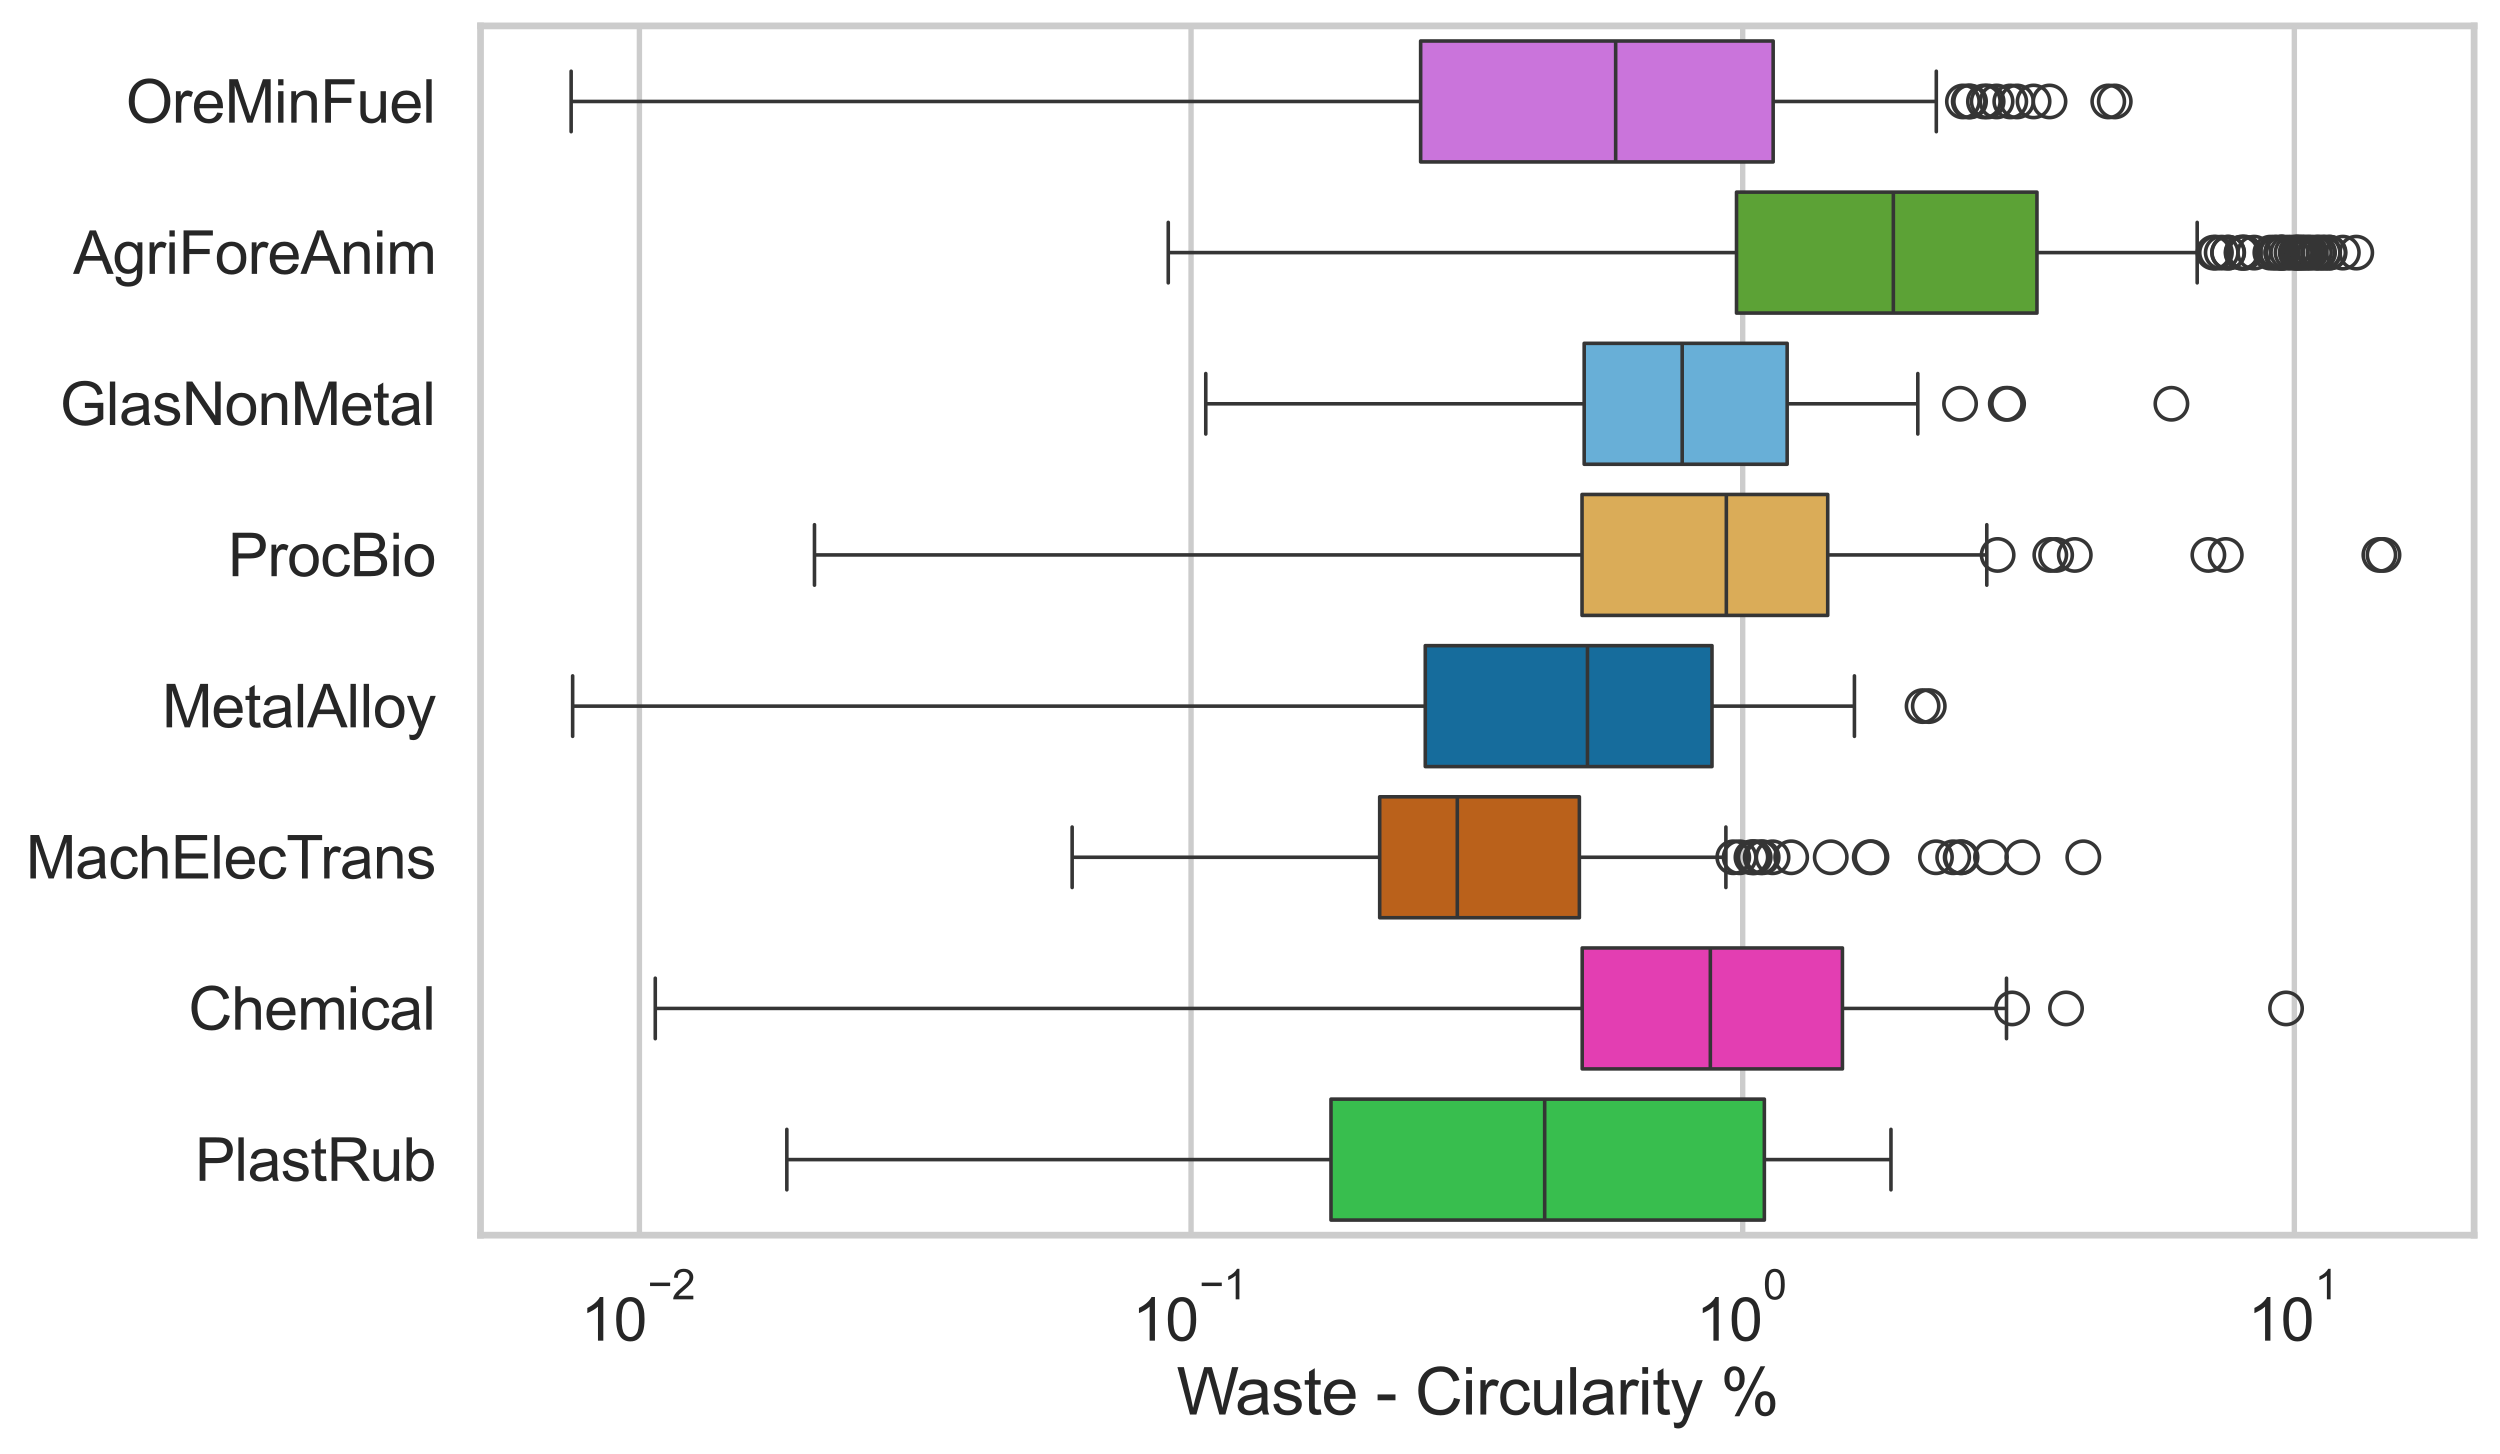 <?xml version="1.0" encoding="utf-8" standalone="no"?>
<!DOCTYPE svg PUBLIC "-//W3C//DTD SVG 1.1//EN"
  "http://www.w3.org/Graphics/SVG/1.1/DTD/svg11.dtd">
<svg xmlns:xlink="http://www.w3.org/1999/xlink" width="695.577pt" height="404.551pt" viewBox="0 0 695.577 404.551" xmlns="http://www.w3.org/2000/svg" version="1.1">
 <defs>
  <style type="text/css">*{stroke-linejoin: round; stroke-linecap: butt}</style>
 </defs>
 <g id="figure_1">
  <g id="patch_1">
   <path d="M 0 404.551 
L 695.577 404.551 
L 695.577 0 
L 0 0 
z
" style="fill: #ffffff"/>
  </g>
  <g id="axes_1">
   <g id="patch_2">
    <path d="M 133.697 343.665 
L 688.377 343.665 
L 688.377 7.2 
L 133.697 7.2 
z
" style="fill: #ffffff"/>
   </g>
   <g id="matplotlib.axis_1">
    <g id="xtick_1">
     <g id="line2d_1">
      <path d="M 177.899 343.665 
L 177.899 7.2 
" clip-path="url(#p18be10ba77)" style="fill: none; stroke: #cccccc; stroke-width: 1.5; stroke-linecap: round"/>
     </g>
     <g id="text_1">
      <!-- $\mathdefault{10^{-2}}$ -->
      <g style="fill: #262626" transform="translate(161.564 373.18) scale(0.165 -0.165)">
       <defs>
        <path id="ArialMT-31" d="M 2384 0 
L 1822 0 
L 1822 3584 
Q 1619 3391 1289 3197 
Q 959 3003 697 2906 
L 697 3450 
Q 1169 3672 1522 3987 
Q 1875 4303 2022 4600 
L 2384 4600 
L 2384 0 
z
" transform="scale(0.016)"/>
        <path id="ArialMT-30" d="M 266 2259 
Q 266 3072 433 3567 
Q 600 4063 929 4331 
Q 1259 4600 1759 4600 
Q 2128 4600 2406 4451 
Q 2684 4303 2865 4023 
Q 3047 3744 3150 3342 
Q 3253 2941 3253 2259 
Q 3253 1453 3087 958 
Q 2922 463 2592 192 
Q 2263 -78 1759 -78 
Q 1097 -78 719 397 
Q 266 969 266 2259 
z
M 844 2259 
Q 844 1131 1108 757 
Q 1372 384 1759 384 
Q 2147 384 2411 759 
Q 2675 1134 2675 2259 
Q 2675 3391 2411 3762 
Q 2147 4134 1753 4134 
Q 1366 4134 1134 3806 
Q 844 3388 844 2259 
z
" transform="scale(0.016)"/>
        <path id="ArialMT-2212" d="M 3381 1997 
L 356 1997 
L 356 2522 
L 3381 2522 
L 3381 1997 
z
" transform="scale(0.016)"/>
        <path id="ArialMT-32" d="M 3222 541 
L 3222 0 
L 194 0 
Q 188 203 259 391 
Q 375 700 629 1000 
Q 884 1300 1366 1694 
Q 2113 2306 2375 2664 
Q 2638 3022 2638 3341 
Q 2638 3675 2398 3904 
Q 2159 4134 1775 4134 
Q 1369 4134 1125 3890 
Q 881 3647 878 3216 
L 300 3275 
Q 359 3922 746 4261 
Q 1134 4600 1788 4600 
Q 2447 4600 2831 4234 
Q 3216 3869 3216 3328 
Q 3216 3053 3103 2787 
Q 2991 2522 2730 2228 
Q 2469 1934 1863 1422 
Q 1356 997 1212 845 
Q 1069 694 975 541 
L 3222 541 
z
" transform="scale(0.016)"/>
       </defs>
       <use xlink:href="#ArialMT-31" transform="translate(0 0.994)"/>
       <use xlink:href="#ArialMT-30" transform="translate(55.615 0.994)"/>
       <use xlink:href="#ArialMT-2212" transform="translate(112.973 70.688) scale(0.7)"/>
       <use xlink:href="#ArialMT-32" transform="translate(153.852 70.688) scale(0.7)"/>
      </g>
     </g>
    </g>
    <g id="xtick_2">
     <g id="line2d_2">
      <path d="M 331.385 343.665 
L 331.385 7.2 
" clip-path="url(#p18be10ba77)" style="fill: none; stroke: #cccccc; stroke-width: 1.5; stroke-linecap: round"/>
     </g>
     <g id="text_2">
      <!-- $\mathdefault{10^{-1}}$ -->
      <g style="fill: #262626" transform="translate(315.05 373.18) scale(0.165 -0.165)">
       <use xlink:href="#ArialMT-31" transform="translate(0 0.994)"/>
       <use xlink:href="#ArialMT-30" transform="translate(55.615 0.994)"/>
       <use xlink:href="#ArialMT-2212" transform="translate(112.973 70.688) scale(0.7)"/>
       <use xlink:href="#ArialMT-31" transform="translate(153.852 70.688) scale(0.7)"/>
      </g>
     </g>
    </g>
    <g id="xtick_3">
     <g id="line2d_3">
      <path d="M 484.871 343.665 
L 484.871 7.2 
" clip-path="url(#p18be10ba77)" style="fill: none; stroke: #cccccc; stroke-width: 1.5; stroke-linecap: round"/>
     </g>
     <g id="text_3">
      <!-- $\mathdefault{10^{0}}$ -->
      <g style="fill: #262626" transform="translate(471.918 373.18) scale(0.165 -0.165)">
       <use xlink:href="#ArialMT-31" transform="translate(0 0.994)"/>
       <use xlink:href="#ArialMT-30" transform="translate(55.615 0.994)"/>
       <use xlink:href="#ArialMT-30" transform="translate(112.973 70.688) scale(0.7)"/>
      </g>
     </g>
    </g>
    <g id="xtick_4">
     <g id="line2d_4">
      <path d="M 638.356 343.665 
L 638.356 7.2 
" clip-path="url(#p18be10ba77)" style="fill: none; stroke: #cccccc; stroke-width: 1.5; stroke-linecap: round"/>
     </g>
     <g id="text_4">
      <!-- $\mathdefault{10^{1}}$ -->
      <g style="fill: #262626" transform="translate(625.404 373.18) scale(0.165 -0.165)">
       <use xlink:href="#ArialMT-31" transform="translate(0 0.994)"/>
       <use xlink:href="#ArialMT-30" transform="translate(55.615 0.994)"/>
       <use xlink:href="#ArialMT-31" transform="translate(112.973 70.688) scale(0.7)"/>
      </g>
     </g>
    </g>
    <g id="xtick_5"/>
    <g id="xtick_6"/>
    <g id="xtick_7"/>
    <g id="xtick_8"/>
    <g id="xtick_9"/>
    <g id="xtick_10"/>
    <g id="xtick_11"/>
    <g id="xtick_12"/>
    <g id="xtick_13"/>
    <g id="xtick_14"/>
    <g id="xtick_15"/>
    <g id="xtick_16"/>
    <g id="xtick_17"/>
    <g id="xtick_18"/>
    <g id="xtick_19"/>
    <g id="xtick_20"/>
    <g id="xtick_21"/>
    <g id="xtick_22"/>
    <g id="xtick_23"/>
    <g id="xtick_24"/>
    <g id="xtick_25"/>
    <g id="xtick_26"/>
    <g id="xtick_27"/>
    <g id="xtick_28"/>
    <g id="xtick_29"/>
    <g id="xtick_30"/>
    <g id="xtick_31"/>
    <g id="xtick_32"/>
    <g id="xtick_33"/>
    <g id="text_5">
     <!-- Waste - Circularity % -->
     <g style="fill: #262626" transform="translate(327.366 393.563) scale(0.18 -0.18)">
      <defs>
       <path id="ArialMT-57" d="M 1294 0 
L 78 4581 
L 700 4581 
L 1397 1578 
Q 1509 1106 1591 641 
Q 1766 1375 1797 1488 
L 2669 4581 
L 3400 4581 
L 4056 2263 
Q 4303 1400 4413 641 
Q 4500 1075 4641 1638 
L 5359 4581 
L 5969 4581 
L 4713 0 
L 4128 0 
L 3163 3491 
Q 3041 3928 3019 4028 
Q 2947 3713 2884 3491 
L 1913 0 
L 1294 0 
z
" transform="scale(0.016)"/>
       <path id="ArialMT-61" d="M 2588 409 
Q 2275 144 1986 34 
Q 1697 -75 1366 -75 
Q 819 -75 525 192 
Q 231 459 231 875 
Q 231 1119 342 1320 
Q 453 1522 633 1644 
Q 813 1766 1038 1828 
Q 1203 1872 1538 1913 
Q 2219 1994 2541 2106 
Q 2544 2222 2544 2253 
Q 2544 2597 2384 2738 
Q 2169 2928 1744 2928 
Q 1347 2928 1158 2789 
Q 969 2650 878 2297 
L 328 2372 
Q 403 2725 575 2942 
Q 747 3159 1072 3276 
Q 1397 3394 1825 3394 
Q 2250 3394 2515 3294 
Q 2781 3194 2906 3042 
Q 3031 2891 3081 2659 
Q 3109 2516 3109 2141 
L 3109 1391 
Q 3109 606 3145 398 
Q 3181 191 3288 0 
L 2700 0 
Q 2613 175 2588 409 
z
M 2541 1666 
Q 2234 1541 1622 1453 
Q 1275 1403 1131 1340 
Q 988 1278 909 1158 
Q 831 1038 831 891 
Q 831 666 1001 516 
Q 1172 366 1500 366 
Q 1825 366 2078 508 
Q 2331 650 2450 897 
Q 2541 1088 2541 1459 
L 2541 1666 
z
" transform="scale(0.016)"/>
       <path id="ArialMT-73" d="M 197 991 
L 753 1078 
Q 800 744 1014 566 
Q 1228 388 1613 388 
Q 2000 388 2187 545 
Q 2375 703 2375 916 
Q 2375 1106 2209 1216 
Q 2094 1291 1634 1406 
Q 1016 1563 777 1677 
Q 538 1791 414 1992 
Q 291 2194 291 2438 
Q 291 2659 392 2848 
Q 494 3038 669 3163 
Q 800 3259 1026 3326 
Q 1253 3394 1513 3394 
Q 1903 3394 2198 3281 
Q 2494 3169 2634 2976 
Q 2775 2784 2828 2463 
L 2278 2388 
Q 2241 2644 2061 2787 
Q 1881 2931 1553 2931 
Q 1166 2931 1000 2803 
Q 834 2675 834 2503 
Q 834 2394 903 2306 
Q 972 2216 1119 2156 
Q 1203 2125 1616 2013 
Q 2213 1853 2448 1751 
Q 2684 1650 2818 1456 
Q 2953 1263 2953 975 
Q 2953 694 2789 445 
Q 2625 197 2315 61 
Q 2006 -75 1616 -75 
Q 969 -75 630 194 
Q 291 463 197 991 
z
" transform="scale(0.016)"/>
       <path id="ArialMT-74" d="M 1650 503 
L 1731 6 
Q 1494 -44 1306 -44 
Q 1000 -44 831 53 
Q 663 150 594 308 
Q 525 466 525 972 
L 525 2881 
L 113 2881 
L 113 3319 
L 525 3319 
L 525 4141 
L 1084 4478 
L 1084 3319 
L 1650 3319 
L 1650 2881 
L 1084 2881 
L 1084 941 
Q 1084 700 1114 631 
Q 1144 563 1211 522 
Q 1278 481 1403 481 
Q 1497 481 1650 503 
z
" transform="scale(0.016)"/>
       <path id="ArialMT-65" d="M 2694 1069 
L 3275 997 
Q 3138 488 2766 206 
Q 2394 -75 1816 -75 
Q 1088 -75 661 373 
Q 234 822 234 1631 
Q 234 2469 665 2931 
Q 1097 3394 1784 3394 
Q 2450 3394 2872 2941 
Q 3294 2488 3294 1666 
Q 3294 1616 3291 1516 
L 816 1516 
Q 847 969 1125 678 
Q 1403 388 1819 388 
Q 2128 388 2347 550 
Q 2566 713 2694 1069 
z
M 847 1978 
L 2700 1978 
Q 2663 2397 2488 2606 
Q 2219 2931 1791 2931 
Q 1403 2931 1139 2672 
Q 875 2413 847 1978 
z
" transform="scale(0.016)"/>
       <path id="ArialMT-20" transform="scale(0.016)"/>
       <path id="ArialMT-2d" d="M 203 1375 
L 203 1941 
L 1931 1941 
L 1931 1375 
L 203 1375 
z
" transform="scale(0.016)"/>
       <path id="ArialMT-43" d="M 3763 1606 
L 4369 1453 
Q 4178 706 3683 314 
Q 3188 -78 2472 -78 
Q 1731 -78 1267 223 
Q 803 525 561 1097 
Q 319 1669 319 2325 
Q 319 3041 592 3573 
Q 866 4106 1370 4382 
Q 1875 4659 2481 4659 
Q 3169 4659 3637 4309 
Q 4106 3959 4291 3325 
L 3694 3184 
Q 3534 3684 3231 3912 
Q 2928 4141 2469 4141 
Q 1941 4141 1586 3887 
Q 1231 3634 1087 3207 
Q 944 2781 944 2328 
Q 944 1744 1114 1308 
Q 1284 872 1643 656 
Q 2003 441 2422 441 
Q 2931 441 3284 734 
Q 3638 1028 3763 1606 
z
" transform="scale(0.016)"/>
       <path id="ArialMT-69" d="M 425 3934 
L 425 4581 
L 988 4581 
L 988 3934 
L 425 3934 
z
M 425 0 
L 425 3319 
L 988 3319 
L 988 0 
L 425 0 
z
" transform="scale(0.016)"/>
       <path id="ArialMT-72" d="M 416 0 
L 416 3319 
L 922 3319 
L 922 2816 
Q 1116 3169 1280 3281 
Q 1444 3394 1641 3394 
Q 1925 3394 2219 3213 
L 2025 2691 
Q 1819 2813 1613 2813 
Q 1428 2813 1281 2702 
Q 1134 2591 1072 2394 
Q 978 2094 978 1738 
L 978 0 
L 416 0 
z
" transform="scale(0.016)"/>
       <path id="ArialMT-63" d="M 2588 1216 
L 3141 1144 
Q 3050 572 2676 248 
Q 2303 -75 1759 -75 
Q 1078 -75 664 370 
Q 250 816 250 1647 
Q 250 2184 428 2587 
Q 606 2991 970 3192 
Q 1334 3394 1763 3394 
Q 2303 3394 2647 3120 
Q 2991 2847 3088 2344 
L 2541 2259 
Q 2463 2594 2264 2762 
Q 2066 2931 1784 2931 
Q 1359 2931 1093 2626 
Q 828 2322 828 1663 
Q 828 994 1084 691 
Q 1341 388 1753 388 
Q 2084 388 2306 591 
Q 2528 794 2588 1216 
z
" transform="scale(0.016)"/>
       <path id="ArialMT-75" d="M 2597 0 
L 2597 488 
Q 2209 -75 1544 -75 
Q 1250 -75 995 37 
Q 741 150 617 320 
Q 494 491 444 738 
Q 409 903 409 1263 
L 409 3319 
L 972 3319 
L 972 1478 
Q 972 1038 1006 884 
Q 1059 663 1231 536 
Q 1403 409 1656 409 
Q 1909 409 2131 539 
Q 2353 669 2445 892 
Q 2538 1116 2538 1541 
L 2538 3319 
L 3100 3319 
L 3100 0 
L 2597 0 
z
" transform="scale(0.016)"/>
       <path id="ArialMT-6c" d="M 409 0 
L 409 4581 
L 972 4581 
L 972 0 
L 409 0 
z
" transform="scale(0.016)"/>
       <path id="ArialMT-79" d="M 397 -1278 
L 334 -750 
Q 519 -800 656 -800 
Q 844 -800 956 -737 
Q 1069 -675 1141 -563 
Q 1194 -478 1313 -144 
Q 1328 -97 1363 -6 
L 103 3319 
L 709 3319 
L 1400 1397 
Q 1534 1031 1641 628 
Q 1738 1016 1872 1384 
L 2581 3319 
L 3144 3319 
L 1881 -56 
Q 1678 -603 1566 -809 
Q 1416 -1088 1222 -1217 
Q 1028 -1347 759 -1347 
Q 597 -1347 397 -1278 
z
" transform="scale(0.016)"/>
       <path id="ArialMT-25" d="M 372 3481 
Q 372 3972 619 4315 
Q 866 4659 1334 4659 
Q 1766 4659 2048 4351 
Q 2331 4044 2331 3447 
Q 2331 2866 2045 2552 
Q 1759 2238 1341 2238 
Q 925 2238 648 2547 
Q 372 2856 372 3481 
z
M 1350 4272 
Q 1141 4272 1002 4090 
Q 863 3909 863 3425 
Q 863 2984 1003 2804 
Q 1144 2625 1350 2625 
Q 1563 2625 1702 2806 
Q 1841 2988 1841 3469 
Q 1841 3913 1700 4092 
Q 1559 4272 1350 4272 
z
M 1353 -169 
L 3859 4659 
L 4316 4659 
L 1819 -169 
L 1353 -169 
z
M 3334 1075 
Q 3334 1569 3581 1911 
Q 3828 2253 4300 2253 
Q 4731 2253 5014 1945 
Q 5297 1638 5297 1041 
Q 5297 459 5011 145 
Q 4725 -169 4303 -169 
Q 3888 -169 3611 142 
Q 3334 453 3334 1075 
z
M 4316 1866 
Q 4103 1866 3964 1684 
Q 3825 1503 3825 1019 
Q 3825 581 3965 400 
Q 4106 219 4313 219 
Q 4528 219 4667 400 
Q 4806 581 4806 1063 
Q 4806 1506 4665 1686 
Q 4525 1866 4316 1866 
z
" transform="scale(0.016)"/>
      </defs>
      <use xlink:href="#ArialMT-57"/>
      <use xlink:href="#ArialMT-61" transform="translate(90.635 0)"/>
      <use xlink:href="#ArialMT-73" transform="translate(146.25 0)"/>
      <use xlink:href="#ArialMT-74" transform="translate(196.25 0)"/>
      <use xlink:href="#ArialMT-65" transform="translate(224.033 0)"/>
      <use xlink:href="#ArialMT-20" transform="translate(279.648 0)"/>
      <use xlink:href="#ArialMT-2d" transform="translate(307.432 0)"/>
      <use xlink:href="#ArialMT-20" transform="translate(340.732 0)"/>
      <use xlink:href="#ArialMT-43" transform="translate(368.516 0)"/>
      <use xlink:href="#ArialMT-69" transform="translate(440.732 0)"/>
      <use xlink:href="#ArialMT-72" transform="translate(462.949 0)"/>
      <use xlink:href="#ArialMT-63" transform="translate(496.25 0)"/>
      <use xlink:href="#ArialMT-75" transform="translate(546.25 0)"/>
      <use xlink:href="#ArialMT-6c" transform="translate(601.865 0)"/>
      <use xlink:href="#ArialMT-61" transform="translate(624.082 0)"/>
      <use xlink:href="#ArialMT-72" transform="translate(679.697 0)"/>
      <use xlink:href="#ArialMT-69" transform="translate(712.998 0)"/>
      <use xlink:href="#ArialMT-74" transform="translate(735.215 0)"/>
      <use xlink:href="#ArialMT-79" transform="translate(762.998 0)"/>
      <use xlink:href="#ArialMT-20" transform="translate(812.998 0)"/>
      <use xlink:href="#ArialMT-25" transform="translate(840.781 0)"/>
     </g>
    </g>
   </g>
   <g id="matplotlib.axis_2">
    <g id="ytick_1">
     <g id="text_6">
      <!-- OreMinFuel -->
      <g style="fill: #262626" transform="translate(35.013 34.134) scale(0.165 -0.165)">
       <defs>
        <path id="ArialMT-4f" d="M 309 2231 
Q 309 3372 921 4017 
Q 1534 4663 2503 4663 
Q 3138 4663 3647 4359 
Q 4156 4056 4423 3514 
Q 4691 2972 4691 2284 
Q 4691 1588 4409 1038 
Q 4128 488 3612 205 
Q 3097 -78 2500 -78 
Q 1853 -78 1343 234 
Q 834 547 571 1087 
Q 309 1628 309 2231 
z
M 934 2222 
Q 934 1394 1379 917 
Q 1825 441 2497 441 
Q 3181 441 3623 922 
Q 4066 1403 4066 2288 
Q 4066 2847 3877 3264 
Q 3688 3681 3323 3911 
Q 2959 4141 2506 4141 
Q 1863 4141 1398 3698 
Q 934 3256 934 2222 
z
" transform="scale(0.016)"/>
        <path id="ArialMT-4d" d="M 475 0 
L 475 4581 
L 1388 4581 
L 2472 1338 
Q 2622 884 2691 659 
Q 2769 909 2934 1394 
L 4031 4581 
L 4847 4581 
L 4847 0 
L 4263 0 
L 4263 3834 
L 2931 0 
L 2384 0 
L 1059 3900 
L 1059 0 
L 475 0 
z
" transform="scale(0.016)"/>
        <path id="ArialMT-6e" d="M 422 0 
L 422 3319 
L 928 3319 
L 928 2847 
Q 1294 3394 1984 3394 
Q 2284 3394 2536 3286 
Q 2788 3178 2913 3003 
Q 3038 2828 3088 2588 
Q 3119 2431 3119 2041 
L 3119 0 
L 2556 0 
L 2556 2019 
Q 2556 2363 2490 2533 
Q 2425 2703 2258 2804 
Q 2091 2906 1866 2906 
Q 1506 2906 1245 2678 
Q 984 2450 984 1813 
L 984 0 
L 422 0 
z
" transform="scale(0.016)"/>
        <path id="ArialMT-46" d="M 525 0 
L 525 4581 
L 3616 4581 
L 3616 4041 
L 1131 4041 
L 1131 2622 
L 3281 2622 
L 3281 2081 
L 1131 2081 
L 1131 0 
L 525 0 
z
" transform="scale(0.016)"/>
       </defs>
       <use xlink:href="#ArialMT-4f"/>
       <use xlink:href="#ArialMT-72" transform="translate(77.783 0)"/>
       <use xlink:href="#ArialMT-65" transform="translate(111.084 0)"/>
       <use xlink:href="#ArialMT-4d" transform="translate(166.699 0)"/>
       <use xlink:href="#ArialMT-69" transform="translate(250 0)"/>
       <use xlink:href="#ArialMT-6e" transform="translate(272.217 0)"/>
       <use xlink:href="#ArialMT-46" transform="translate(327.832 0)"/>
       <use xlink:href="#ArialMT-75" transform="translate(388.916 0)"/>
       <use xlink:href="#ArialMT-65" transform="translate(444.531 0)"/>
       <use xlink:href="#ArialMT-6c" transform="translate(500.146 0)"/>
      </g>
     </g>
    </g>
    <g id="ytick_2">
     <g id="text_7">
      <!-- AgriForeAnim -->
      <g style="fill: #262626" transform="translate(20.341 76.192) scale(0.165 -0.165)">
       <defs>
        <path id="ArialMT-41" d="M -9 0 
L 1750 4581 
L 2403 4581 
L 4278 0 
L 3588 0 
L 3053 1388 
L 1138 1388 
L 634 0 
L -9 0 
z
M 1313 1881 
L 2866 1881 
L 2388 3150 
Q 2169 3728 2063 4100 
Q 1975 3659 1816 3225 
L 1313 1881 
z
" transform="scale(0.016)"/>
        <path id="ArialMT-67" d="M 319 -275 
L 866 -356 
Q 900 -609 1056 -725 
Q 1266 -881 1628 -881 
Q 2019 -881 2231 -725 
Q 2444 -569 2519 -288 
Q 2563 -116 2559 434 
Q 2191 0 1641 0 
Q 956 0 581 494 
Q 206 988 206 1678 
Q 206 2153 378 2554 
Q 550 2956 876 3175 
Q 1203 3394 1644 3394 
Q 2231 3394 2613 2919 
L 2613 3319 
L 3131 3319 
L 3131 450 
Q 3131 -325 2973 -648 
Q 2816 -972 2473 -1159 
Q 2131 -1347 1631 -1347 
Q 1038 -1347 672 -1080 
Q 306 -813 319 -275 
z
M 784 1719 
Q 784 1066 1043 766 
Q 1303 466 1694 466 
Q 2081 466 2343 764 
Q 2606 1063 2606 1700 
Q 2606 2309 2336 2618 
Q 2066 2928 1684 2928 
Q 1309 2928 1046 2623 
Q 784 2319 784 1719 
z
" transform="scale(0.016)"/>
        <path id="ArialMT-6f" d="M 213 1659 
Q 213 2581 725 3025 
Q 1153 3394 1769 3394 
Q 2453 3394 2887 2945 
Q 3322 2497 3322 1706 
Q 3322 1066 3130 698 
Q 2938 331 2570 128 
Q 2203 -75 1769 -75 
Q 1072 -75 642 372 
Q 213 819 213 1659 
z
M 791 1659 
Q 791 1022 1069 705 
Q 1347 388 1769 388 
Q 2188 388 2466 706 
Q 2744 1025 2744 1678 
Q 2744 2294 2464 2611 
Q 2184 2928 1769 2928 
Q 1347 2928 1069 2612 
Q 791 2297 791 1659 
z
" transform="scale(0.016)"/>
        <path id="ArialMT-6d" d="M 422 0 
L 422 3319 
L 925 3319 
L 925 2853 
Q 1081 3097 1340 3245 
Q 1600 3394 1931 3394 
Q 2300 3394 2536 3241 
Q 2772 3088 2869 2813 
Q 3263 3394 3894 3394 
Q 4388 3394 4653 3120 
Q 4919 2847 4919 2278 
L 4919 0 
L 4359 0 
L 4359 2091 
Q 4359 2428 4304 2576 
Q 4250 2725 4106 2815 
Q 3963 2906 3769 2906 
Q 3419 2906 3187 2673 
Q 2956 2441 2956 1928 
L 2956 0 
L 2394 0 
L 2394 2156 
Q 2394 2531 2256 2718 
Q 2119 2906 1806 2906 
Q 1569 2906 1367 2781 
Q 1166 2656 1075 2415 
Q 984 2175 984 1722 
L 984 0 
L 422 0 
z
" transform="scale(0.016)"/>
       </defs>
       <use xlink:href="#ArialMT-41"/>
       <use xlink:href="#ArialMT-67" transform="translate(66.699 0)"/>
       <use xlink:href="#ArialMT-72" transform="translate(122.314 0)"/>
       <use xlink:href="#ArialMT-69" transform="translate(155.615 0)"/>
       <use xlink:href="#ArialMT-46" transform="translate(177.832 0)"/>
       <use xlink:href="#ArialMT-6f" transform="translate(238.916 0)"/>
       <use xlink:href="#ArialMT-72" transform="translate(294.531 0)"/>
       <use xlink:href="#ArialMT-65" transform="translate(327.832 0)"/>
       <use xlink:href="#ArialMT-41" transform="translate(383.447 0)"/>
       <use xlink:href="#ArialMT-6e" transform="translate(450.146 0)"/>
       <use xlink:href="#ArialMT-69" transform="translate(505.762 0)"/>
       <use xlink:href="#ArialMT-6d" transform="translate(527.979 0)"/>
      </g>
     </g>
    </g>
    <g id="ytick_3">
     <g id="text_8">
      <!-- GlasNonMetal -->
      <g style="fill: #262626" transform="translate(16.659 118.25) scale(0.165 -0.165)">
       <defs>
        <path id="ArialMT-47" d="M 2638 1797 
L 2638 2334 
L 4578 2338 
L 4578 638 
Q 4131 281 3656 101 
Q 3181 -78 2681 -78 
Q 2006 -78 1454 211 
Q 903 500 622 1047 
Q 341 1594 341 2269 
Q 341 2938 620 3517 
Q 900 4097 1425 4378 
Q 1950 4659 2634 4659 
Q 3131 4659 3532 4498 
Q 3934 4338 4162 4050 
Q 4391 3763 4509 3300 
L 3963 3150 
Q 3859 3500 3706 3700 
Q 3553 3900 3268 4020 
Q 2984 4141 2638 4141 
Q 2222 4141 1919 4014 
Q 1616 3888 1430 3681 
Q 1244 3475 1141 3228 
Q 966 2803 966 2306 
Q 966 1694 1177 1281 
Q 1388 869 1791 669 
Q 2194 469 2647 469 
Q 3041 469 3416 620 
Q 3791 772 3984 944 
L 3984 1797 
L 2638 1797 
z
" transform="scale(0.016)"/>
        <path id="ArialMT-4e" d="M 488 0 
L 488 4581 
L 1109 4581 
L 3516 984 
L 3516 4581 
L 4097 4581 
L 4097 0 
L 3475 0 
L 1069 3600 
L 1069 0 
L 488 0 
z
" transform="scale(0.016)"/>
       </defs>
       <use xlink:href="#ArialMT-47"/>
       <use xlink:href="#ArialMT-6c" transform="translate(77.783 0)"/>
       <use xlink:href="#ArialMT-61" transform="translate(100 0)"/>
       <use xlink:href="#ArialMT-73" transform="translate(155.615 0)"/>
       <use xlink:href="#ArialMT-4e" transform="translate(205.615 0)"/>
       <use xlink:href="#ArialMT-6f" transform="translate(277.832 0)"/>
       <use xlink:href="#ArialMT-6e" transform="translate(333.447 0)"/>
       <use xlink:href="#ArialMT-4d" transform="translate(389.062 0)"/>
       <use xlink:href="#ArialMT-65" transform="translate(472.363 0)"/>
       <use xlink:href="#ArialMT-74" transform="translate(527.979 0)"/>
       <use xlink:href="#ArialMT-61" transform="translate(555.762 0)"/>
       <use xlink:href="#ArialMT-6c" transform="translate(611.377 0)"/>
      </g>
     </g>
    </g>
    <g id="ytick_4">
     <g id="text_9">
      <!-- ProcBio -->
      <g style="fill: #262626" transform="translate(63.424 160.308) scale(0.165 -0.165)">
       <defs>
        <path id="ArialMT-50" d="M 494 0 
L 494 4581 
L 2222 4581 
Q 2678 4581 2919 4538 
Q 3256 4481 3484 4323 
Q 3713 4166 3852 3881 
Q 3991 3597 3991 3256 
Q 3991 2672 3619 2267 
Q 3247 1863 2275 1863 
L 1100 1863 
L 1100 0 
L 494 0 
z
M 1100 2403 
L 2284 2403 
Q 2872 2403 3119 2622 
Q 3366 2841 3366 3238 
Q 3366 3525 3220 3729 
Q 3075 3934 2838 4000 
Q 2684 4041 2272 4041 
L 1100 4041 
L 1100 2403 
z
" transform="scale(0.016)"/>
        <path id="ArialMT-42" d="M 469 0 
L 469 4581 
L 2188 4581 
Q 2713 4581 3030 4442 
Q 3347 4303 3526 4014 
Q 3706 3725 3706 3409 
Q 3706 3116 3547 2856 
Q 3388 2597 3066 2438 
Q 3481 2316 3704 2022 
Q 3928 1728 3928 1328 
Q 3928 1006 3792 729 
Q 3656 453 3456 303 
Q 3256 153 2954 76 
Q 2653 0 2216 0 
L 469 0 
z
M 1075 2656 
L 2066 2656 
Q 2469 2656 2644 2709 
Q 2875 2778 2992 2937 
Q 3109 3097 3109 3338 
Q 3109 3566 3000 3739 
Q 2891 3913 2687 3977 
Q 2484 4041 1991 4041 
L 1075 4041 
L 1075 2656 
z
M 1075 541 
L 2216 541 
Q 2509 541 2628 563 
Q 2838 600 2978 687 
Q 3119 775 3209 942 
Q 3300 1109 3300 1328 
Q 3300 1584 3169 1773 
Q 3038 1963 2805 2039 
Q 2572 2116 2134 2116 
L 1075 2116 
L 1075 541 
z
" transform="scale(0.016)"/>
       </defs>
       <use xlink:href="#ArialMT-50"/>
       <use xlink:href="#ArialMT-72" transform="translate(66.699 0)"/>
       <use xlink:href="#ArialMT-6f" transform="translate(100 0)"/>
       <use xlink:href="#ArialMT-63" transform="translate(155.615 0)"/>
       <use xlink:href="#ArialMT-42" transform="translate(205.615 0)"/>
       <use xlink:href="#ArialMT-69" transform="translate(272.314 0)"/>
       <use xlink:href="#ArialMT-6f" transform="translate(294.531 0)"/>
      </g>
     </g>
    </g>
    <g id="ytick_5">
     <g id="text_10">
      <!-- MetalAlloy -->
      <g style="fill: #262626" transform="translate(45.088 202.366) scale(0.165 -0.165)">
       <use xlink:href="#ArialMT-4d"/>
       <use xlink:href="#ArialMT-65" transform="translate(83.301 0)"/>
       <use xlink:href="#ArialMT-74" transform="translate(138.916 0)"/>
       <use xlink:href="#ArialMT-61" transform="translate(166.699 0)"/>
       <use xlink:href="#ArialMT-6c" transform="translate(222.314 0)"/>
       <use xlink:href="#ArialMT-41" transform="translate(244.531 0)"/>
       <use xlink:href="#ArialMT-6c" transform="translate(311.23 0)"/>
       <use xlink:href="#ArialMT-6c" transform="translate(333.447 0)"/>
       <use xlink:href="#ArialMT-6f" transform="translate(355.664 0)"/>
       <use xlink:href="#ArialMT-79" transform="translate(411.279 0)"/>
      </g>
     </g>
    </g>
    <g id="ytick_6">
     <g id="text_11">
      <!-- MachElecTrans -->
      <g style="fill: #262626" transform="translate(7.2 244.425) scale(0.165 -0.165)">
       <defs>
        <path id="ArialMT-68" d="M 422 0 
L 422 4581 
L 984 4581 
L 984 2938 
Q 1378 3394 1978 3394 
Q 2347 3394 2619 3248 
Q 2891 3103 3008 2847 
Q 3125 2591 3125 2103 
L 3125 0 
L 2563 0 
L 2563 2103 
Q 2563 2525 2380 2717 
Q 2197 2909 1863 2909 
Q 1613 2909 1392 2779 
Q 1172 2650 1078 2428 
Q 984 2206 984 1816 
L 984 0 
L 422 0 
z
" transform="scale(0.016)"/>
        <path id="ArialMT-45" d="M 506 0 
L 506 4581 
L 3819 4581 
L 3819 4041 
L 1113 4041 
L 1113 2638 
L 3647 2638 
L 3647 2100 
L 1113 2100 
L 1113 541 
L 3925 541 
L 3925 0 
L 506 0 
z
" transform="scale(0.016)"/>
        <path id="ArialMT-54" d="M 1659 0 
L 1659 4041 
L 150 4041 
L 150 4581 
L 3781 4581 
L 3781 4041 
L 2266 4041 
L 2266 0 
L 1659 0 
z
" transform="scale(0.016)"/>
       </defs>
       <use xlink:href="#ArialMT-4d"/>
       <use xlink:href="#ArialMT-61" transform="translate(83.301 0)"/>
       <use xlink:href="#ArialMT-63" transform="translate(138.916 0)"/>
       <use xlink:href="#ArialMT-68" transform="translate(188.916 0)"/>
       <use xlink:href="#ArialMT-45" transform="translate(244.531 0)"/>
       <use xlink:href="#ArialMT-6c" transform="translate(311.23 0)"/>
       <use xlink:href="#ArialMT-65" transform="translate(333.447 0)"/>
       <use xlink:href="#ArialMT-63" transform="translate(389.062 0)"/>
       <use xlink:href="#ArialMT-54" transform="translate(439.062 0)"/>
       <use xlink:href="#ArialMT-72" transform="translate(496.396 0)"/>
       <use xlink:href="#ArialMT-61" transform="translate(529.697 0)"/>
       <use xlink:href="#ArialMT-6e" transform="translate(585.312 0)"/>
       <use xlink:href="#ArialMT-73" transform="translate(640.928 0)"/>
      </g>
     </g>
    </g>
    <g id="ytick_7">
     <g id="text_12">
      <!-- Chemical -->
      <g style="fill: #262626" transform="translate(52.428 286.483) scale(0.165 -0.165)">
       <use xlink:href="#ArialMT-43"/>
       <use xlink:href="#ArialMT-68" transform="translate(72.217 0)"/>
       <use xlink:href="#ArialMT-65" transform="translate(127.832 0)"/>
       <use xlink:href="#ArialMT-6d" transform="translate(183.447 0)"/>
       <use xlink:href="#ArialMT-69" transform="translate(266.748 0)"/>
       <use xlink:href="#ArialMT-63" transform="translate(288.965 0)"/>
       <use xlink:href="#ArialMT-61" transform="translate(338.965 0)"/>
       <use xlink:href="#ArialMT-6c" transform="translate(394.58 0)"/>
      </g>
     </g>
    </g>
    <g id="ytick_8">
     <g id="text_13">
      <!-- PlastRub -->
      <g style="fill: #262626" transform="translate(54.248 328.541) scale(0.165 -0.165)">
       <defs>
        <path id="ArialMT-52" d="M 503 0 
L 503 4581 
L 2534 4581 
Q 3147 4581 3465 4457 
Q 3784 4334 3975 4021 
Q 4166 3709 4166 3331 
Q 4166 2844 3850 2509 
Q 3534 2175 2875 2084 
Q 3116 1969 3241 1856 
Q 3506 1613 3744 1247 
L 4541 0 
L 3778 0 
L 3172 953 
Q 2906 1366 2734 1584 
Q 2563 1803 2427 1890 
Q 2291 1978 2150 2013 
Q 2047 2034 1813 2034 
L 1109 2034 
L 1109 0 
L 503 0 
z
M 1109 2559 
L 2413 2559 
Q 2828 2559 3062 2645 
Q 3297 2731 3419 2920 
Q 3541 3109 3541 3331 
Q 3541 3656 3305 3865 
Q 3069 4075 2559 4075 
L 1109 4075 
L 1109 2559 
z
" transform="scale(0.016)"/>
        <path id="ArialMT-62" d="M 941 0 
L 419 0 
L 419 4581 
L 981 4581 
L 981 2947 
Q 1338 3394 1891 3394 
Q 2197 3394 2470 3270 
Q 2744 3147 2920 2923 
Q 3097 2700 3197 2384 
Q 3297 2069 3297 1709 
Q 3297 856 2875 390 
Q 2453 -75 1863 -75 
Q 1275 -75 941 416 
L 941 0 
z
M 934 1684 
Q 934 1088 1097 822 
Q 1363 388 1816 388 
Q 2184 388 2453 708 
Q 2722 1028 2722 1663 
Q 2722 2313 2464 2622 
Q 2206 2931 1841 2931 
Q 1472 2931 1203 2611 
Q 934 2291 934 1684 
z
" transform="scale(0.016)"/>
       </defs>
       <use xlink:href="#ArialMT-50"/>
       <use xlink:href="#ArialMT-6c" transform="translate(66.699 0)"/>
       <use xlink:href="#ArialMT-61" transform="translate(88.916 0)"/>
       <use xlink:href="#ArialMT-73" transform="translate(144.531 0)"/>
       <use xlink:href="#ArialMT-74" transform="translate(194.531 0)"/>
       <use xlink:href="#ArialMT-52" transform="translate(222.314 0)"/>
       <use xlink:href="#ArialMT-75" transform="translate(294.531 0)"/>
       <use xlink:href="#ArialMT-62" transform="translate(350.146 0)"/>
      </g>
     </g>
    </g>
   </g>
   <g id="patch_3">
    <path d="M 395.267 11.406 
L 395.267 45.052 
L 493.349 45.052 
L 493.349 11.406 
L 395.267 11.406 
z
" clip-path="url(#p18be10ba77)" style="fill: #ca74db; stroke: #353535; stroke-linejoin: miter"/>
   </g>
   <g id="line2d_5">
    <path d="M 395.267 28.229 
L 158.91 28.229 
" clip-path="url(#p18be10ba77)" style="fill: none; stroke: #353535"/>
   </g>
   <g id="line2d_6">
    <path d="M 493.349 28.229 
L 538.741 28.229 
" clip-path="url(#p18be10ba77)" style="fill: none; stroke: #353535"/>
   </g>
   <g id="line2d_7">
    <path d="M 158.91 19.817 
L 158.91 36.641 
" clip-path="url(#p18be10ba77)" style="fill: none; stroke: #353535; stroke-linecap: round"/>
   </g>
   <g id="line2d_8">
    <path d="M 538.741 19.817 
L 538.741 36.641 
" clip-path="url(#p18be10ba77)" style="fill: none; stroke: #353535; stroke-linecap: round"/>
   </g>
   <g id="line2d_9">
    <defs>
     <path id="ma22ca054bc" d="M 0 4.5 
C 1.193 4.5 2.338 4.026 3.182 3.182 
C 4.026 2.338 4.5 1.193 4.5 0 
C 4.5 -1.193 4.026 -2.338 3.182 -3.182 
C 2.338 -4.026 1.193 -4.5 0 -4.5 
C -1.193 -4.5 -2.338 -4.026 -3.182 -3.182 
C -4.026 -2.338 -4.5 -1.193 -4.5 0 
C -4.5 1.193 -4.026 2.338 -3.182 3.182 
C -2.338 4.026 -1.193 4.5 0 4.5 
z
" style="stroke: #353535"/>
    </defs>
    <g clip-path="url(#p18be10ba77)">
     <use xlink:href="#ma22ca054bc" x="548.131" y="28.229" style="fill-opacity: 0; stroke: #353535"/>
     <use xlink:href="#ma22ca054bc" x="570.235" y="28.229" style="fill-opacity: 0; stroke: #353535"/>
     <use xlink:href="#ma22ca054bc" x="547.755" y="28.229" style="fill-opacity: 0; stroke: #353535"/>
     <use xlink:href="#ma22ca054bc" x="586.583" y="28.229" style="fill-opacity: 0; stroke: #353535"/>
     <use xlink:href="#ma22ca054bc" x="553.022" y="28.229" style="fill-opacity: 0; stroke: #353535"/>
     <use xlink:href="#ma22ca054bc" x="546.142" y="28.229" style="fill-opacity: 0; stroke: #353535"/>
     <use xlink:href="#ma22ca054bc" x="588.392" y="28.229" style="fill-opacity: 0; stroke: #353535"/>
     <use xlink:href="#ma22ca054bc" x="555.51" y="28.229" style="fill-opacity: 0; stroke: #353535"/>
     <use xlink:href="#ma22ca054bc" x="565.806" y="28.229" style="fill-opacity: 0; stroke: #353535"/>
     <use xlink:href="#ma22ca054bc" x="551.99" y="28.229" style="fill-opacity: 0; stroke: #353535"/>
     <use xlink:href="#ma22ca054bc" x="561.206" y="28.229" style="fill-opacity: 0; stroke: #353535"/>
     <use xlink:href="#ma22ca054bc" x="559.321" y="28.229" style="fill-opacity: 0; stroke: #353535"/>
    </g>
   </g>
   <g id="patch_4">
    <path d="M 483.152 53.464 
L 483.152 87.11 
L 566.744 87.11 
L 566.744 53.464 
L 483.152 53.464 
z
" clip-path="url(#p18be10ba77)" style="fill: #5ca236; stroke: #353535; stroke-linejoin: miter"/>
   </g>
   <g id="line2d_10">
    <path d="M 483.152 70.287 
L 325.046 70.287 
" clip-path="url(#p18be10ba77)" style="fill: none; stroke: #353535"/>
   </g>
   <g id="line2d_11">
    <path d="M 566.744 70.287 
L 611.324 70.287 
" clip-path="url(#p18be10ba77)" style="fill: none; stroke: #353535"/>
   </g>
   <g id="line2d_12">
    <path d="M 325.046 61.875 
L 325.046 78.699 
" clip-path="url(#p18be10ba77)" style="fill: none; stroke: #353535; stroke-linecap: round"/>
   </g>
   <g id="line2d_13">
    <path d="M 611.324 61.875 
L 611.324 78.699 
" clip-path="url(#p18be10ba77)" style="fill: none; stroke: #353535; stroke-linecap: round"/>
   </g>
   <g id="line2d_14">
    <g clip-path="url(#p18be10ba77)">
     <use xlink:href="#ma22ca054bc" x="616.541" y="70.287" style="fill-opacity: 0; stroke: #353535"/>
     <use xlink:href="#ma22ca054bc" x="634.772" y="70.287" style="fill-opacity: 0; stroke: #353535"/>
     <use xlink:href="#ma22ca054bc" x="642.879" y="70.287" style="fill-opacity: 0; stroke: #353535"/>
     <use xlink:href="#ma22ca054bc" x="642.289" y="70.287" style="fill-opacity: 0; stroke: #353535"/>
     <use xlink:href="#ma22ca054bc" x="623.661" y="70.287" style="fill-opacity: 0; stroke: #353535"/>
     <use xlink:href="#ma22ca054bc" x="651.849" y="70.287" style="fill-opacity: 0; stroke: #353535"/>
     <use xlink:href="#ma22ca054bc" x="635.059" y="70.287" style="fill-opacity: 0; stroke: #353535"/>
     <use xlink:href="#ma22ca054bc" x="641.49" y="70.287" style="fill-opacity: 0; stroke: #353535"/>
     <use xlink:href="#ma22ca054bc" x="618.144" y="70.287" style="fill-opacity: 0; stroke: #353535"/>
     <use xlink:href="#ma22ca054bc" x="644.976" y="70.287" style="fill-opacity: 0; stroke: #353535"/>
     <use xlink:href="#ma22ca054bc" x="637.569" y="70.287" style="fill-opacity: 0; stroke: #353535"/>
     <use xlink:href="#ma22ca054bc" x="631.683" y="70.287" style="fill-opacity: 0; stroke: #353535"/>
     <use xlink:href="#ma22ca054bc" x="640.322" y="70.287" style="fill-opacity: 0; stroke: #353535"/>
     <use xlink:href="#ma22ca054bc" x="636.378" y="70.287" style="fill-opacity: 0; stroke: #353535"/>
     <use xlink:href="#ma22ca054bc" x="648.046" y="70.287" style="fill-opacity: 0; stroke: #353535"/>
     <use xlink:href="#ma22ca054bc" x="644.085" y="70.287" style="fill-opacity: 0; stroke: #353535"/>
     <use xlink:href="#ma22ca054bc" x="639.65" y="70.287" style="fill-opacity: 0; stroke: #353535"/>
     <use xlink:href="#ma22ca054bc" x="638.74" y="70.287" style="fill-opacity: 0; stroke: #353535"/>
     <use xlink:href="#ma22ca054bc" x="655.585" y="70.287" style="fill-opacity: 0; stroke: #353535"/>
     <use xlink:href="#ma22ca054bc" x="638.889" y="70.287" style="fill-opacity: 0; stroke: #353535"/>
     <use xlink:href="#ma22ca054bc" x="645.244" y="70.287" style="fill-opacity: 0; stroke: #353535"/>
     <use xlink:href="#ma22ca054bc" x="648.17" y="70.287" style="fill-opacity: 0; stroke: #353535"/>
     <use xlink:href="#ma22ca054bc" x="632.882" y="70.287" style="fill-opacity: 0; stroke: #353535"/>
     <use xlink:href="#ma22ca054bc" x="646.505" y="70.287" style="fill-opacity: 0; stroke: #353535"/>
     <use xlink:href="#ma22ca054bc" x="619.956" y="70.287" style="fill-opacity: 0; stroke: #353535"/>
     <use xlink:href="#ma22ca054bc" x="640.778" y="70.287" style="fill-opacity: 0; stroke: #353535"/>
     <use xlink:href="#ma22ca054bc" x="619.894" y="70.287" style="fill-opacity: 0; stroke: #353535"/>
     <use xlink:href="#ma22ca054bc" x="634.704" y="70.287" style="fill-opacity: 0; stroke: #353535"/>
     <use xlink:href="#ma22ca054bc" x="623.759" y="70.287" style="fill-opacity: 0; stroke: #353535"/>
     <use xlink:href="#ma22ca054bc" x="639.234" y="70.287" style="fill-opacity: 0; stroke: #353535"/>
     <use xlink:href="#ma22ca054bc" x="624.585" y="70.287" style="fill-opacity: 0; stroke: #353535"/>
     <use xlink:href="#ma22ca054bc" x="633.484" y="70.287" style="fill-opacity: 0; stroke: #353535"/>
     <use xlink:href="#ma22ca054bc" x="615.873" y="70.287" style="fill-opacity: 0; stroke: #353535"/>
     <use xlink:href="#ma22ca054bc" x="646.653" y="70.287" style="fill-opacity: 0; stroke: #353535"/>
     <use xlink:href="#ma22ca054bc" x="634.861" y="70.287" style="fill-opacity: 0; stroke: #353535"/>
     <use xlink:href="#ma22ca054bc" x="624.494" y="70.287" style="fill-opacity: 0; stroke: #353535"/>
     <use xlink:href="#ma22ca054bc" x="627.183" y="70.287" style="fill-opacity: 0; stroke: #353535"/>
    </g>
   </g>
   <g id="patch_5">
    <path d="M 440.769 95.522 
L 440.769 129.168 
L 497.243 129.168 
L 497.243 95.522 
L 440.769 95.522 
z
" clip-path="url(#p18be10ba77)" style="fill: #68afd7; stroke: #353535; stroke-linejoin: miter"/>
   </g>
   <g id="line2d_15">
    <path d="M 440.769 112.345 
L 335.482 112.345 
" clip-path="url(#p18be10ba77)" style="fill: none; stroke: #353535"/>
   </g>
   <g id="line2d_16">
    <path d="M 497.243 112.345 
L 533.594 112.345 
" clip-path="url(#p18be10ba77)" style="fill: none; stroke: #353535"/>
   </g>
   <g id="line2d_17">
    <path d="M 335.482 103.934 
L 335.482 120.757 
" clip-path="url(#p18be10ba77)" style="fill: none; stroke: #353535; stroke-linecap: round"/>
   </g>
   <g id="line2d_18">
    <path d="M 533.594 103.934 
L 533.594 120.757 
" clip-path="url(#p18be10ba77)" style="fill: none; stroke: #353535; stroke-linecap: round"/>
   </g>
   <g id="line2d_19">
    <g clip-path="url(#p18be10ba77)">
     <use xlink:href="#ma22ca054bc" x="558.073" y="112.345" style="fill-opacity: 0; stroke: #353535"/>
     <use xlink:href="#ma22ca054bc" x="545.349" y="112.345" style="fill-opacity: 0; stroke: #353535"/>
     <use xlink:href="#ma22ca054bc" x="604.151" y="112.345" style="fill-opacity: 0; stroke: #353535"/>
     <use xlink:href="#ma22ca054bc" x="558.714" y="112.345" style="fill-opacity: 0; stroke: #353535"/>
    </g>
   </g>
   <g id="patch_6">
    <path d="M 440.171 137.58 
L 440.171 171.226 
L 508.528 171.226 
L 508.528 137.58 
L 440.171 137.58 
z
" clip-path="url(#p18be10ba77)" style="fill: #daac58; stroke: #353535; stroke-linejoin: miter"/>
   </g>
   <g id="line2d_20">
    <path d="M 440.171 154.403 
L 226.612 154.403 
" clip-path="url(#p18be10ba77)" style="fill: none; stroke: #353535"/>
   </g>
   <g id="line2d_21">
    <path d="M 508.528 154.403 
L 552.787 154.403 
" clip-path="url(#p18be10ba77)" style="fill: none; stroke: #353535"/>
   </g>
   <g id="line2d_22">
    <path d="M 226.612 145.992 
L 226.612 162.815 
" clip-path="url(#p18be10ba77)" style="fill: none; stroke: #353535; stroke-linecap: round"/>
   </g>
   <g id="line2d_23">
    <path d="M 552.787 145.992 
L 552.787 162.815 
" clip-path="url(#p18be10ba77)" style="fill: none; stroke: #353535; stroke-linecap: round"/>
   </g>
   <g id="line2d_24">
    <g clip-path="url(#p18be10ba77)">
     <use xlink:href="#ma22ca054bc" x="577.269" y="154.403" style="fill-opacity: 0; stroke: #353535"/>
     <use xlink:href="#ma22ca054bc" x="663.164" y="154.403" style="fill-opacity: 0; stroke: #353535"/>
     <use xlink:href="#ma22ca054bc" x="619.279" y="154.403" style="fill-opacity: 0; stroke: #353535"/>
     <use xlink:href="#ma22ca054bc" x="662.012" y="154.403" style="fill-opacity: 0; stroke: #353535"/>
     <use xlink:href="#ma22ca054bc" x="572.086" y="154.403" style="fill-opacity: 0; stroke: #353535"/>
     <use xlink:href="#ma22ca054bc" x="555.801" y="154.403" style="fill-opacity: 0; stroke: #353535"/>
     <use xlink:href="#ma22ca054bc" x="614.44" y="154.403" style="fill-opacity: 0; stroke: #353535"/>
     <use xlink:href="#ma22ca054bc" x="570.463" y="154.403" style="fill-opacity: 0; stroke: #353535"/>
    </g>
   </g>
   <g id="patch_7">
    <path d="M 396.556 179.638 
L 396.556 213.285 
L 476.328 213.285 
L 476.328 179.638 
L 396.556 179.638 
z
" clip-path="url(#p18be10ba77)" style="fill: #166c9c; stroke: #353535; stroke-linejoin: miter"/>
   </g>
   <g id="line2d_25">
    <path d="M 396.556 196.461 
L 159.327 196.461 
" clip-path="url(#p18be10ba77)" style="fill: none; stroke: #353535"/>
   </g>
   <g id="line2d_26">
    <path d="M 476.328 196.461 
L 515.958 196.461 
" clip-path="url(#p18be10ba77)" style="fill: none; stroke: #353535"/>
   </g>
   <g id="line2d_27">
    <path d="M 159.327 188.05 
L 159.327 204.873 
" clip-path="url(#p18be10ba77)" style="fill: none; stroke: #353535; stroke-linecap: round"/>
   </g>
   <g id="line2d_28">
    <path d="M 515.958 188.05 
L 515.958 204.873 
" clip-path="url(#p18be10ba77)" style="fill: none; stroke: #353535; stroke-linecap: round"/>
   </g>
   <g id="line2d_29">
    <g clip-path="url(#p18be10ba77)">
     <use xlink:href="#ma22ca054bc" x="534.92" y="196.461" style="fill-opacity: 0; stroke: #353535"/>
     <use xlink:href="#ma22ca054bc" x="536.644" y="196.461" style="fill-opacity: 0; stroke: #353535"/>
    </g>
   </g>
   <g id="patch_8">
    <path d="M 383.873 221.696 
L 383.873 255.343 
L 439.429 255.343 
L 439.429 221.696 
L 383.873 221.696 
z
" clip-path="url(#p18be10ba77)" style="fill: #ba611b; stroke: #353535; stroke-linejoin: miter"/>
   </g>
   <g id="line2d_30">
    <path d="M 383.873 238.519 
L 298.304 238.519 
" clip-path="url(#p18be10ba77)" style="fill: none; stroke: #353535"/>
   </g>
   <g id="line2d_31">
    <path d="M 439.429 238.519 
L 480.195 238.519 
" clip-path="url(#p18be10ba77)" style="fill: none; stroke: #353535"/>
   </g>
   <g id="line2d_32">
    <path d="M 298.304 230.108 
L 298.304 246.931 
" clip-path="url(#p18be10ba77)" style="fill: none; stroke: #353535; stroke-linecap: round"/>
   </g>
   <g id="line2d_33">
    <path d="M 480.195 230.108 
L 480.195 246.931 
" clip-path="url(#p18be10ba77)" style="fill: none; stroke: #353535; stroke-linecap: round"/>
   </g>
   <g id="line2d_34">
    <g clip-path="url(#p18be10ba77)">
     <use xlink:href="#ma22ca054bc" x="490.428" y="238.519" style="fill-opacity: 0; stroke: #353535"/>
     <use xlink:href="#ma22ca054bc" x="489.876" y="238.519" style="fill-opacity: 0; stroke: #353535"/>
     <use xlink:href="#ma22ca054bc" x="482.249" y="238.519" style="fill-opacity: 0; stroke: #353535"/>
     <use xlink:href="#ma22ca054bc" x="538.644" y="238.519" style="fill-opacity: 0; stroke: #353535"/>
     <use xlink:href="#ma22ca054bc" x="488.214" y="238.519" style="fill-opacity: 0; stroke: #353535"/>
     <use xlink:href="#ma22ca054bc" x="487.859" y="238.519" style="fill-opacity: 0; stroke: #353535"/>
     <use xlink:href="#ma22ca054bc" x="520.694" y="238.519" style="fill-opacity: 0; stroke: #353535"/>
     <use xlink:href="#ma22ca054bc" x="553.956" y="238.519" style="fill-opacity: 0; stroke: #353535"/>
     <use xlink:href="#ma22ca054bc" x="498.36" y="238.519" style="fill-opacity: 0; stroke: #353535"/>
     <use xlink:href="#ma22ca054bc" x="545.767" y="238.519" style="fill-opacity: 0; stroke: #353535"/>
     <use xlink:href="#ma22ca054bc" x="545.518" y="238.519" style="fill-opacity: 0; stroke: #353535"/>
     <use xlink:href="#ma22ca054bc" x="509.364" y="238.519" style="fill-opacity: 0; stroke: #353535"/>
     <use xlink:href="#ma22ca054bc" x="579.637" y="238.519" style="fill-opacity: 0; stroke: #353535"/>
     <use xlink:href="#ma22ca054bc" x="487.308" y="238.519" style="fill-opacity: 0; stroke: #353535"/>
     <use xlink:href="#ma22ca054bc" x="543.435" y="238.519" style="fill-opacity: 0; stroke: #353535"/>
     <use xlink:href="#ma22ca054bc" x="493.182" y="238.519" style="fill-opacity: 0; stroke: #353535"/>
     <use xlink:href="#ma22ca054bc" x="562.652" y="238.519" style="fill-opacity: 0; stroke: #353535"/>
     <use xlink:href="#ma22ca054bc" x="484.02" y="238.519" style="fill-opacity: 0; stroke: #353535"/>
     <use xlink:href="#ma22ca054bc" x="520.219" y="238.519" style="fill-opacity: 0; stroke: #353535"/>
    </g>
   </g>
   <g id="patch_9">
    <path d="M 440.217 263.754 
L 440.217 297.401 
L 512.62 297.401 
L 512.62 263.754 
L 440.217 263.754 
z
" clip-path="url(#p18be10ba77)" style="fill: #e33eb2; stroke: #353535; stroke-linejoin: miter"/>
   </g>
   <g id="line2d_35">
    <path d="M 440.217 280.577 
L 182.316 280.577 
" clip-path="url(#p18be10ba77)" style="fill: none; stroke: #353535"/>
   </g>
   <g id="line2d_36">
    <path d="M 512.62 280.577 
L 558.27 280.577 
" clip-path="url(#p18be10ba77)" style="fill: none; stroke: #353535"/>
   </g>
   <g id="line2d_37">
    <path d="M 182.316 272.166 
L 182.316 288.989 
" clip-path="url(#p18be10ba77)" style="fill: none; stroke: #353535; stroke-linecap: round"/>
   </g>
   <g id="line2d_38">
    <path d="M 558.27 272.166 
L 558.27 288.989 
" clip-path="url(#p18be10ba77)" style="fill: none; stroke: #353535; stroke-linecap: round"/>
   </g>
   <g id="line2d_39">
    <g clip-path="url(#p18be10ba77)">
     <use xlink:href="#ma22ca054bc" x="636.051" y="280.577" style="fill-opacity: 0; stroke: #353535"/>
     <use xlink:href="#ma22ca054bc" x="574.832" y="280.577" style="fill-opacity: 0; stroke: #353535"/>
     <use xlink:href="#ma22ca054bc" x="559.818" y="280.577" style="fill-opacity: 0; stroke: #353535"/>
    </g>
   </g>
   <g id="patch_10">
    <path d="M 370.322 305.812 
L 370.322 339.459 
L 490.897 339.459 
L 490.897 305.812 
L 370.322 305.812 
z
" clip-path="url(#p18be10ba77)" style="fill: #38be4e; stroke: #353535; stroke-linejoin: miter"/>
   </g>
   <g id="line2d_40">
    <path d="M 370.322 322.635 
L 218.921 322.635 
" clip-path="url(#p18be10ba77)" style="fill: none; stroke: #353535"/>
   </g>
   <g id="line2d_41">
    <path d="M 490.897 322.635 
L 526.124 322.635 
" clip-path="url(#p18be10ba77)" style="fill: none; stroke: #353535"/>
   </g>
   <g id="line2d_42">
    <path d="M 218.921 314.224 
L 218.921 331.047 
" clip-path="url(#p18be10ba77)" style="fill: none; stroke: #353535; stroke-linecap: round"/>
   </g>
   <g id="line2d_43">
    <path d="M 526.124 314.224 
L 526.124 331.047 
" clip-path="url(#p18be10ba77)" style="fill: none; stroke: #353535; stroke-linecap: round"/>
   </g>
   <g id="line2d_44"/>
   <g id="line2d_45">
    <path d="M 449.528 11.406 
L 449.528 45.052 
" clip-path="url(#p18be10ba77)" style="fill: none; stroke: #353535"/>
   </g>
   <g id="line2d_46">
    <path d="M 526.788 53.464 
L 526.788 87.11 
" clip-path="url(#p18be10ba77)" style="fill: none; stroke: #353535"/>
   </g>
   <g id="line2d_47">
    <path d="M 468.037 95.522 
L 468.037 129.168 
" clip-path="url(#p18be10ba77)" style="fill: none; stroke: #353535"/>
   </g>
   <g id="line2d_48">
    <path d="M 480.32 137.58 
L 480.32 171.226 
" clip-path="url(#p18be10ba77)" style="fill: none; stroke: #353535"/>
   </g>
   <g id="line2d_49">
    <path d="M 441.682 179.638 
L 441.682 213.285 
" clip-path="url(#p18be10ba77)" style="fill: none; stroke: #353535"/>
   </g>
   <g id="line2d_50">
    <path d="M 405.468 221.696 
L 405.468 255.343 
" clip-path="url(#p18be10ba77)" style="fill: none; stroke: #353535"/>
   </g>
   <g id="line2d_51">
    <path d="M 475.869 263.754 
L 475.869 297.401 
" clip-path="url(#p18be10ba77)" style="fill: none; stroke: #353535"/>
   </g>
   <g id="line2d_52">
    <path d="M 429.779 305.812 
L 429.779 339.459 
" clip-path="url(#p18be10ba77)" style="fill: none; stroke: #353535"/>
   </g>
   <g id="patch_11">
    <path d="M 133.697 343.665 
L 133.697 7.2 
" style="fill: none; stroke: #cccccc; stroke-width: 1.875; stroke-linejoin: miter; stroke-linecap: square"/>
   </g>
   <g id="patch_12">
    <path d="M 688.377 343.665 
L 688.377 7.2 
" style="fill: none; stroke: #cccccc; stroke-width: 1.875; stroke-linejoin: miter; stroke-linecap: square"/>
   </g>
   <g id="patch_13">
    <path d="M 133.697 343.665 
L 688.377 343.665 
" style="fill: none; stroke: #cccccc; stroke-width: 1.875; stroke-linejoin: miter; stroke-linecap: square"/>
   </g>
   <g id="patch_14">
    <path d="M 133.697 7.2 
L 688.377 7.2 
" style="fill: none; stroke: #cccccc; stroke-width: 1.875; stroke-linejoin: miter; stroke-linecap: square"/>
   </g>
  </g>
 </g>
 <defs>
  <clipPath id="p18be10ba77">
   <rect x="133.697" y="7.2" width="554.68" height="336.465"/>
  </clipPath>
 </defs>
</svg>
